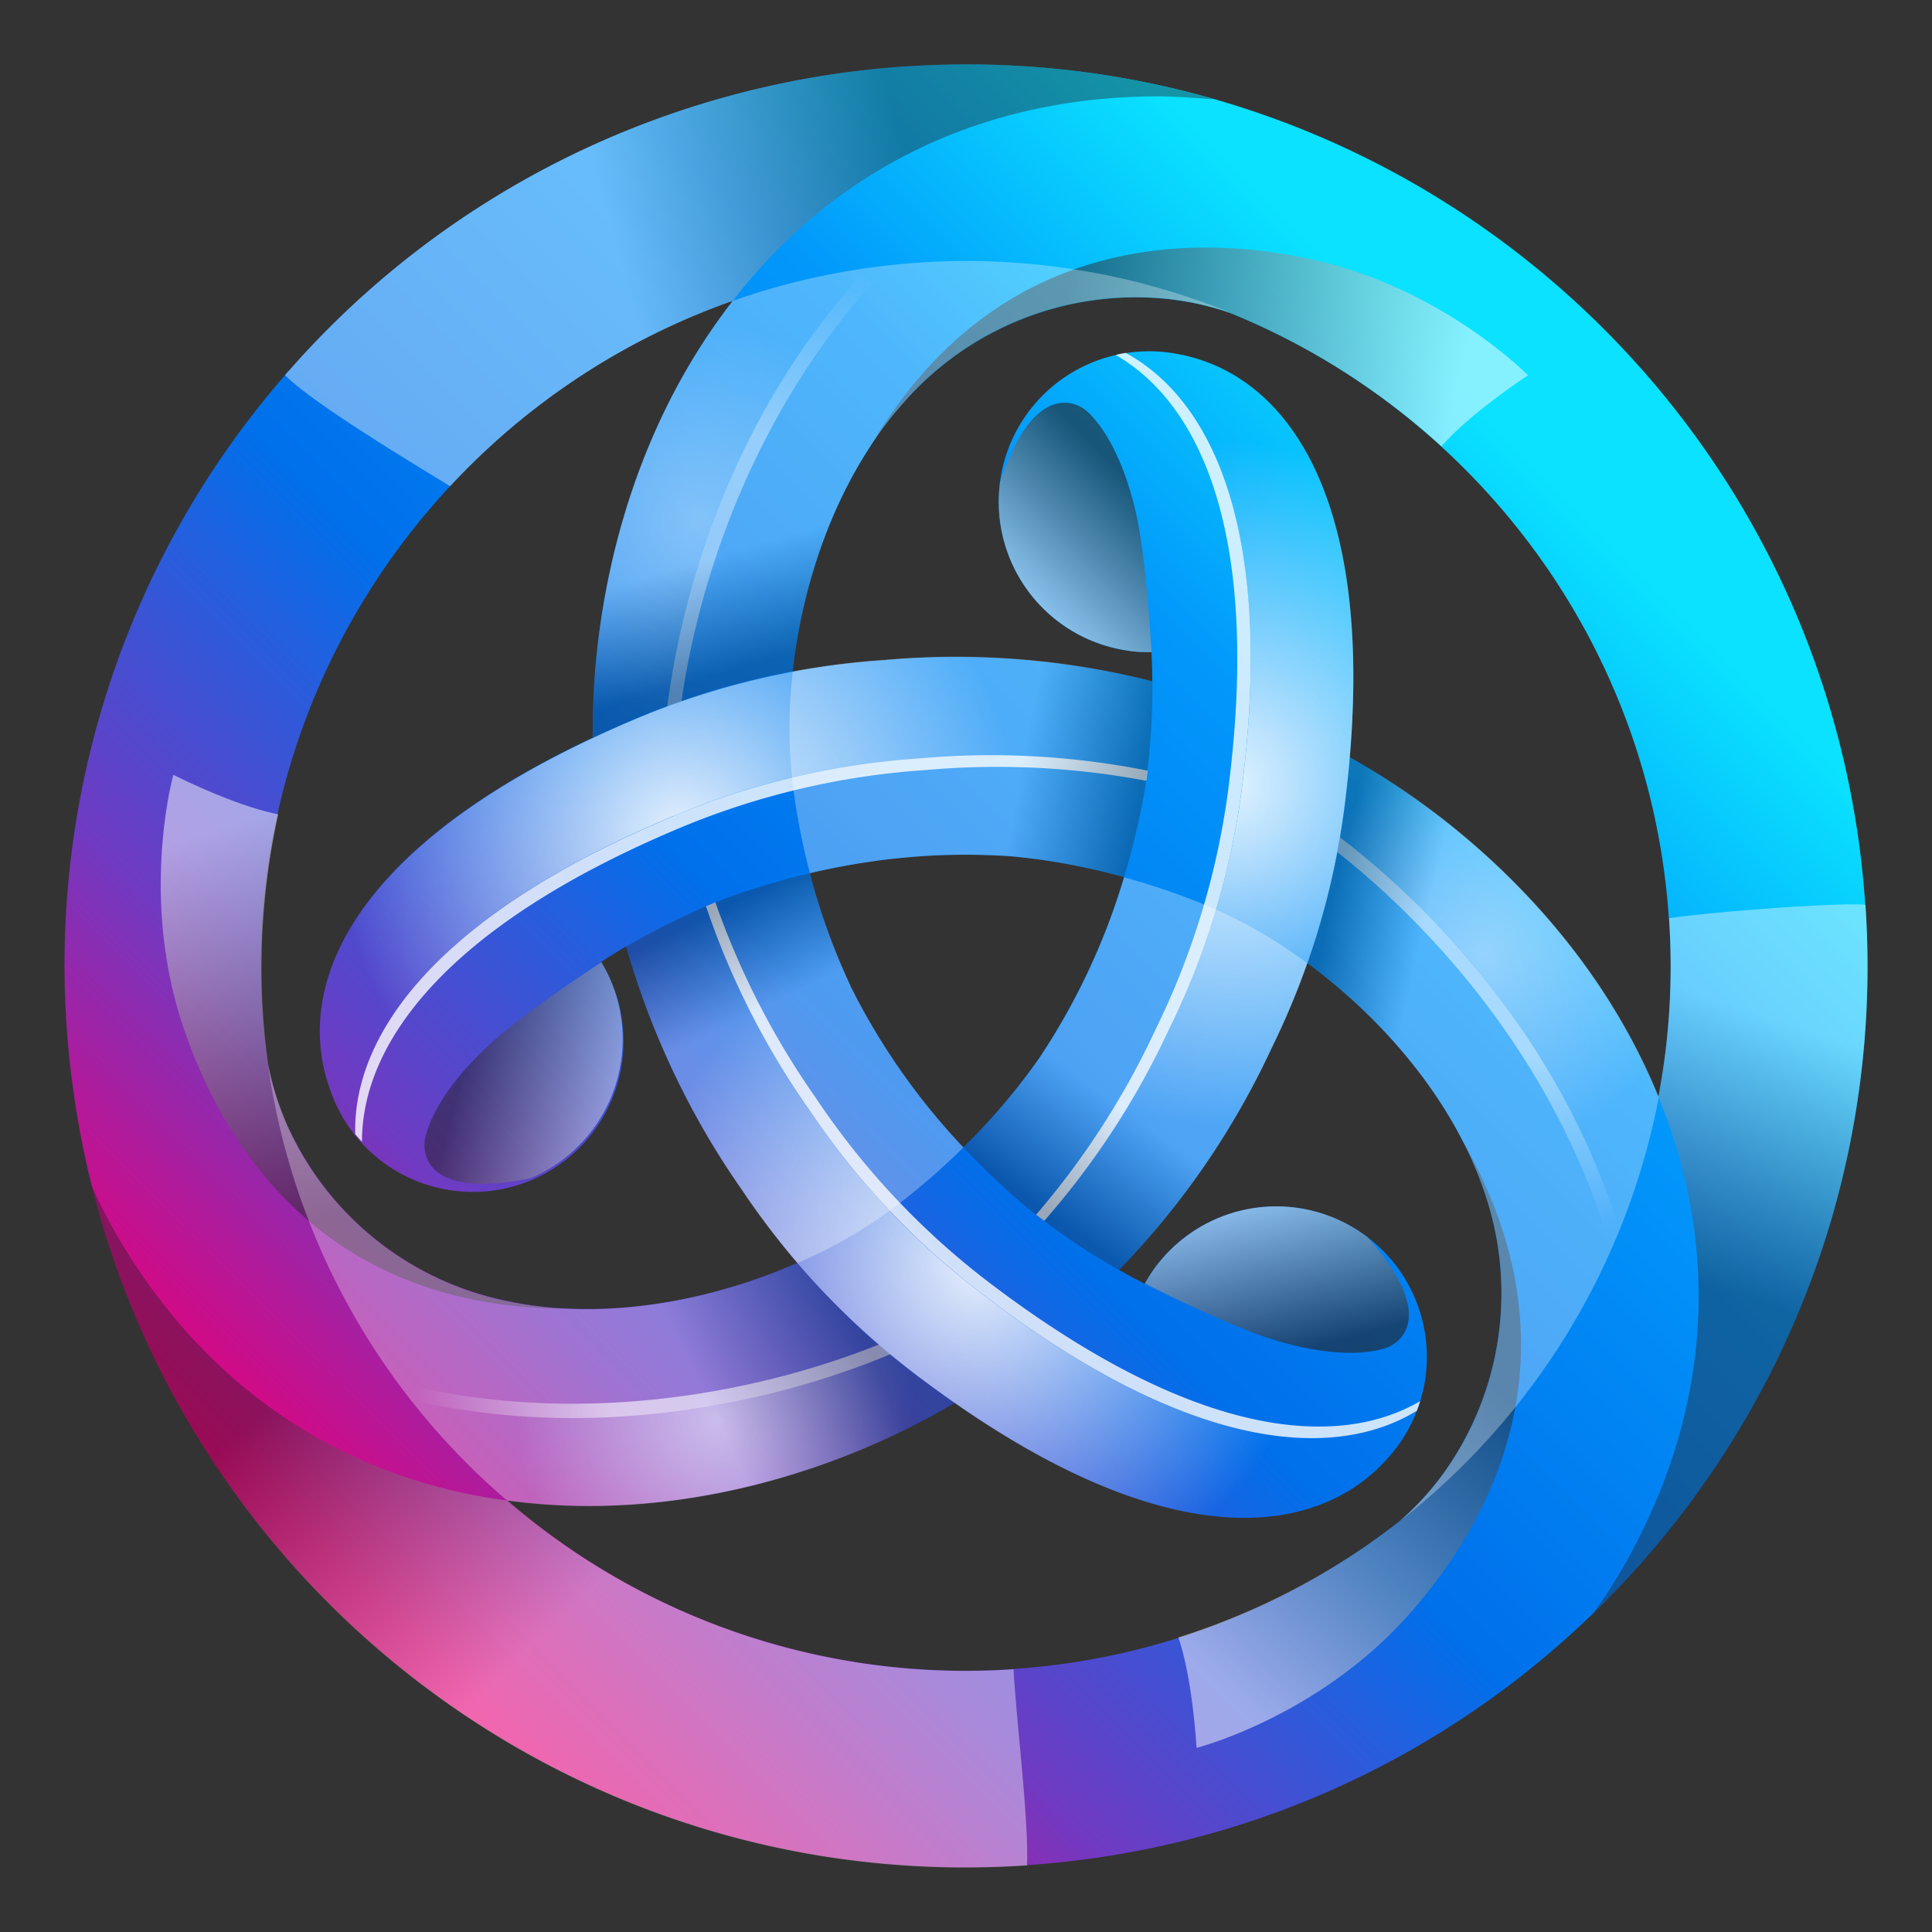 <svg xmlns="http://www.w3.org/2000/svg" fill="none" viewBox="0 0 30 30">
  <rect x="0" y="0" width="30" height="30" fill="#333333" stroke="none"/>
  <g clip-path="url(#astar_svg__a)">
    <path fill="url(#astar_svg__b)" d="M28.964 14.05C28.44 6.336 21.762.51 14.049 1.033a13.964 13.964 0 0 0-9.57 4.732l-.007-.004a1.095 1.095 0 0 0-.046.064 13.963 13.963 0 0 0-3.273 11.208c0 .017.004.031.007.048a13.798 13.798 0 0 0 .266 1.335c1.617 6.447 7.657 11.013 14.524 10.546 7.712-.524 13.541-7.202 13.017-14.916l-.003.004Zm-3.048.208c.065.95.005 1.88-.165 2.775 0-.004-.005-.009-.005-.014-1.016-2.48-3.023-4.272-4.787-5.262.357-4.202-1.069-5.975-2.683-6.262a2.336 2.336 0 0 0-2.686 2.91 2.337 2.337 0 0 0 2.29 1.723c.008.15.012.3.013.45a12.538 12.538 0 0 0-4.16-.328c-.478.032-.954.092-1.425.18.158-1.419.692-3.014 1.725-4.178a4.792 4.792 0 0 1 4.104-1.608 4.434 4.434 0 0 1 .97.218c3.752 1.529 6.515 5.091 6.807 9.396h.002Zm-9.758 2.138-.002.005a9.873 9.873 0 0 1-1.198 1.416 10.413 10.413 0 0 1-1.687-2.374c-.022-.046-.045-.087-.067-.133v-.004a10.036 10.036 0 0 1-.628-1.747c.994-.235 1.97-.321 2.902-.275l.148.007h.005c.584.048 1.193.156 1.823.328a10.429 10.429 0 0 1-1.294 2.774l-.002.003ZM11.376 4.673l-.007.01C9.728 6.8 9.18 9.432 9.205 11.454c-3.819 1.792-4.638 3.913-4.082 5.456a2.34 2.34 0 1 0 4.363-1.68 2.44 2.44 0 0 0-.151-.294c.12-.08.249-.158.388-.24a12.538 12.538 0 0 0 1.792 3.771c.266.395.553.776.867 1.143-1.308.573-2.956.908-4.483.596a4.799 4.799 0 0 1-3.445-2.75 4.449 4.449 0 0 1-.287-.908c-.04-.268-.07-.537-.089-.807-.34-5.015 2.77-9.478 7.298-11.07Zm4.365 21.244a10.898 10.898 0 0 1-7.866-2.619c2.655.362 5.21-.481 6.949-1.514 3.462 2.413 5.709 2.063 6.768.81a2.338 2.338 0 0 0-2.09-3.84 2.337 2.337 0 0 0-1.547.9 2.379 2.379 0 0 0-.18.28 8.656 8.656 0 0 1-.397-.215 12.505 12.505 0 0 0 2.364-3.44c.211-.431.397-.873.556-1.326 1.15.849 2.266 2.106 2.76 3.584a4.795 4.795 0 0 1-.659 4.359 4.457 4.457 0 0 1-.642.702l-.01.01a10.875 10.875 0 0 1-6.003 2.307l-.003.002Z"/>
    <path fill="url(#astar_svg__c)" d="M18.276 5.493a2.273 2.273 0 0 0-.796-.01c1.34.728 2.315 2.758 1.803 6.763a11.98 11.98 0 0 1-1.134 3.748 12.475 12.475 0 0 1-1.933 2.965c.37.28.759.535 1.162.765a12.506 12.506 0 0 0 2.365-3.44 11.899 11.899 0 0 0 1.133-3.748c.611-4.767-.889-6.737-2.6-7.042v-.001Z" opacity=".9" style="mix-blend-mode:overlay"/>
    <path fill="#fff" d="M19.282 12.244c.513-4.004-.462-6.035-1.802-6.764-.052.007-.102.02-.156.032 1.311.754 2.255 2.781 1.75 6.732a11.98 11.98 0 0 1-1.134 3.748 12.418 12.418 0 0 1-1.852 2.87l.127.095a12.528 12.528 0 0 0 1.934-2.966 11.898 11.898 0 0 0 1.133-3.747Z" opacity=".8" style="mix-blend-mode:overlay"/>
    <path fill="url(#astar_svg__d)" d="M14.19 21.327c-.126-.096-.246-.197-.368-.298-1.976.825-4.715 1.342-7.437.71.443.567.942 1.09 1.488 1.56 2.655.361 5.209-.482 6.948-1.514-.213-.15-.424-.303-.632-.46l.002.002Z" opacity=".5" style="mix-blend-mode:overlay"/>
    <path fill="url(#astar_svg__e)" d="M13.824 21.03c-.06-.05-.122-.1-.18-.151-1.99.795-4.743 1.272-7.458.594l.201.266c2.72.632 5.46.115 7.437-.71Z" opacity=".6" style="mix-blend-mode:overlay"/>
    <path fill="url(#astar_svg__f)" d="M5.125 16.913a2.311 2.311 0 0 0 .39.695c-.038-1.523 1.232-3.385 4.955-4.942 1.213-.505 2.501-.806 3.812-.892a12.418 12.418 0 0 1 3.536.192c.06-.503.084-.973.08-1.387a12.483 12.483 0 0 0-4.162-.328 11.97 11.97 0 0 0-3.812.89c-4.434 1.855-5.39 4.139-4.798 5.775v-.003Z" opacity=".9" style="mix-blend-mode:overlay"/>
    <path fill="#fff" d="M10.47 12.668c-3.723 1.558-4.993 3.42-4.954 4.943.033.04.07.08.105.117-.003-1.512 1.282-3.342 4.955-4.88 1.213-.505 2.5-.806 3.811-.892 1.14-.1 2.288-.044 3.412.168.008-.052.014-.105.02-.158a12.498 12.498 0 0 0-3.537-.191c-1.31.086-2.599.387-3.812.891v.002Z" opacity=".8" style="mix-blend-mode:overlay"/>
    <path fill="url(#astar_svg__g)" d="M20.88 12.534c-.018.158-.045.311-.071.467 1.7 1.299 3.52 3.414 4.334 6.085.27-.668.472-1.361.606-2.07-1.014-2.48-3.021-4.27-4.784-5.259-.022.252-.049.509-.082.777h-.002Z" opacity=".4" style="mix-blend-mode:overlay"/>
    <path fill="url(#astar_svg__h)" d="m20.808 13.001-.04.232c1.684 1.328 3.474 3.472 4.243 6.163.045-.103.088-.207.129-.31-.814-2.67-2.63-4.784-4.334-6.085h.002Z" opacity=".5" style="mix-blend-mode:overlay"/>
    <path fill="url(#astar_svg__i)" d="M21.592 22.592c.173-.204.31-.436.407-.685-1.3.795-3.546.625-6.759-1.822a11.911 11.911 0 0 1-2.678-2.855 12.425 12.425 0 0 1-1.603-3.158c-.465.199-.884.415-1.243.625a12.538 12.538 0 0 0 1.796 3.77 11.948 11.948 0 0 0 2.679 2.855c3.824 2.913 6.28 2.6 7.398 1.27h.003Z" opacity=".9" style="mix-blend-mode:overlay"/>
    <path fill="#fff" d="M15.243 20.086c3.21 2.446 5.457 2.616 6.758 1.82.019-.05.036-.1.05-.148-1.308.76-3.536.56-6.703-1.852a11.913 11.913 0 0 1-2.679-2.856 12.431 12.431 0 0 1-1.56-3.038c-.05.022-.097.04-.146.062.381 1.124.92 2.188 1.603 3.158a11.947 11.947 0 0 0 2.679 2.856l-.003-.002Z" opacity=".8" style="mix-blend-mode:overlay"/>
    <path fill="url(#astar_svg__j)" d="M9.921 11.137c.147-.06.293-.115.441-.17.273-2.123 1.195-4.756 3.103-6.795-.714.103-1.416.271-2.097.508-1.641 2.118-2.187 4.751-2.163 6.774.227-.108.465-.214.714-.316h.002Z" opacity=".3" style="mix-blend-mode:overlay"/>
    <path fill="url(#astar_svg__k)" d="M10.361 10.967c.075-.026.147-.055.221-.081.307-2.124 1.27-4.744 3.213-6.757-.11.012-.22.027-.33.041-1.908 2.041-2.83 4.672-3.103 6.795v.002Z" opacity=".4" style="mix-blend-mode:overlay"/>
    <path fill="url(#astar_svg__l)" d="M14.05 1.034a13.961 13.961 0 0 0-9.572 4.732l-.052.06c.457.455 1.957 1.35 2.563 1.725a10.934 10.934 0 0 1 4.39-2.878 8.07 8.07 0 0 1 .371-.45c1.581-1.785 3.74-2.727 6.246-2.727.278 0 .846.046.858.046a13.903 13.903 0 0 0-4.804-.509Z" opacity=".4" style="mix-blend-mode:multiply"/>
    <path fill="url(#astar_svg__m)" d="M15.741 25.92A10.9 10.9 0 0 1 7.876 23.3a8.388 8.388 0 0 1-.59-.098c-2.336-.477-4.233-1.876-5.484-4.044a8.211 8.211 0 0 1-.376-.739c1.617 6.448 7.657 11.014 14.521 10.547.032-.707-.177-2.347-.208-3.047h.002Z" opacity=".4" style="mix-blend-mode:multiply"/>
    <path fill="url(#astar_svg__n)" d="M28.964 14.05c-.43-.043-2.53.123-3.047.209.064.949.005 1.878-.166 2.774.072.178.142.36.204.544.755 2.262.491 4.603-.76 6.773-.138.24-.288.471-.45.696l.01-.01a13.96 13.96 0 0 0 4.21-10.983v-.002Z" opacity=".4" style="mix-blend-mode:multiply"/>
    <path fill="url(#astar_svg__o)" d="M18.14 4.642a4.448 4.448 0 0 1 .97.218 11.008 11.008 0 0 1 3.273 2.07c.46-.525 1.344-1.102 1.344-1.102S22.373 4.443 20.3 4.012c-1.45-.302-4.72-.592-6.783 2.918l.02-.019a5.83 5.83 0 0 1 .498-.662 4.792 4.792 0 0 1 4.104-1.607Z" opacity=".5" style="mix-blend-mode:multiply"/>
    <path fill="url(#astar_svg__p)" d="M22.4 22.898a4.447 4.447 0 0 1-.643.702l-.031.03a11.014 11.014 0 0 1-3.428 1.796c.225.661.282 1.715.282 1.715s1.876-.478 3.286-2.058c.984-1.104 2.872-3.792.864-7.333l.007.026c.125.247.237.5.324.762a4.794 4.794 0 0 1-.66 4.358l-.002.002Z" opacity=".5" style="mix-blend-mode:multiply"/>
    <path fill="url(#astar_svg__q)" d="M4.46 17.462a4.448 4.448 0 0 1-.288-.908l-.01-.043c-.177-1.291-.12-2.6.156-3.86v-.007c-.685-.134-1.626-.613-1.626-.613s-.523 1.867.14 3.874c.466 1.406 1.848 4.384 5.918 4.416l-.026-.008a5.937 5.937 0 0 1-.821-.1 4.803 4.803 0 0 1-3.446-2.75h.003Z" opacity=".5" style="mix-blend-mode:multiply"/>
    <path fill="url(#astar_svg__r)" d="M17.55 10.11c.113.014.223.018.33.016 0 0-.073-1.454-.25-2.202-.18-.745-.444-1.241-.732-1.521-.208-.201-.862-.45-1.37 1.087a2.335 2.335 0 0 0 2.022 2.617v.002Z" opacity=".6" style="mix-blend-mode:multiply"/>
    <path fill="url(#astar_svg__s)" d="M9.489 15.236a2.431 2.431 0 0 0-.151-.294s-1.225.79-1.78 1.317c-.557.528-.854 1.005-.952 1.395-.07.28.04.97 1.627.642a2.34 2.34 0 0 0 1.255-3.06Z" opacity=".5" style="mix-blend-mode:multiply"/>
    <path fill="url(#astar_svg__t)" d="M17.958 19.652a2.35 2.35 0 0 0-.18.28s1.297.664 2.032.882c.735.218 1.296.237 1.682.127.278-.079.82-.522-.257-1.73a2.337 2.337 0 0 0-3.277.444v-.003Z" opacity=".6" style="mix-blend-mode:multiply"/>
    <path fill="url(#astar_svg__u)" d="M17.455 13.622a10.404 10.404 0 0 1-1.212 2.65l-.082.124-.002.005a9.86 9.86 0 0 1-1.198 1.416c.32.34.666.67 1.047.985.433.34.891.648 1.37.92a12.505 12.505 0 0 0 2.365-3.44c.211-.431.397-.874.555-1.326a7.5 7.5 0 0 0-1.45-.848c-.454-.194-.92-.357-1.396-.486h.003Z" opacity=".3" style="mix-blend-mode:multiply"/>
    <path fill="url(#astar_svg__v)" d="M7.876 23.301c2.654.362 5.208-.481 6.948-1.514-.214-.15-.425-.303-.633-.46a11.936 11.936 0 0 1-1.81-1.713c-1.309.572-2.957.908-4.484.596a4.8 4.8 0 0 1-3.445-2.75 4.449 4.449 0 0 1-.287-.908A10.907 10.907 0 0 0 7.874 23.3h.002Z" opacity=".3" style="mix-blend-mode:multiply"/>
    <path fill="url(#astar_svg__w)" d="M14.96 17.817a10.418 10.418 0 0 1-1.686-2.374c-.021-.046-.046-.087-.067-.132v-.005a10.036 10.036 0 0 1-.628-1.747c-.455.108-.913.242-1.373.415-.51.204-1.006.446-1.48.723a12.549 12.549 0 0 0 1.791 3.771c.266.396.554.776.868 1.143a7.406 7.406 0 0 0 1.461-.834c.394-.295.767-.617 1.117-.963l-.003.003Z" opacity=".3" style="mix-blend-mode:multiply"/>
    <path fill="url(#astar_svg__x)" d="M11.37 4.682c-1.642 2.119-2.188 4.752-2.164 6.774.237-.111.475-.218.716-.319.768-.32 1.568-.56 2.386-.711.16-1.419.693-3.014 1.726-4.179a4.791 4.791 0 0 1 4.104-1.607 4.449 4.449 0 0 1 .97.217 10.856 10.856 0 0 0-4.854-.778c-1.007.07-1.97.273-2.88.594-.003.002-.005.007-.007.01h.002Z" opacity=".3" style="mix-blend-mode:multiply"/>
    <path fill="url(#astar_svg__y)" d="M25.749 17.014c-1.015-2.48-3.023-4.272-4.787-5.261-.021.252-.048.51-.084.781-.107.825-.3 1.637-.577 2.422 1.15.848 2.266 2.106 2.76 3.584a4.796 4.796 0 0 1-.659 4.358 4.447 4.447 0 0 1-.642.702l-.01.01a10.98 10.98 0 0 0 4.009-6.579c0-.005-.005-.01-.005-.014l-.005-.003Z" opacity=".3" style="mix-blend-mode:multiply"/>
    <path fill="url(#astar_svg__z)" d="M12.301 12.112c.059.488.15.972.275 1.447.995-.234 1.97-.32 2.902-.275l.148.007h.005c.585.048 1.193.156 1.824.328.134-.447.247-.913.328-1.397.088-.603.115-1.162.112-1.648a12.535 12.535 0 0 0-4.159-.328 11.99 11.99 0 0 0-1.425.18 7.329 7.329 0 0 0-.008 1.684l-.002.002Z" opacity=".3" style="mix-blend-mode:multiply"/>
  </g>
  <defs>
    <linearGradient id="astar_svg__b" x1="5.446" x2="23.295" y1="24.554" y2="6.702" gradientUnits="userSpaceOnUse">
      <stop stop-color="#E6007A"/>
      <stop offset=".21" stop-color="#703AC2"/>
      <stop offset=".46" stop-color="#0070EB"/>
      <stop offset=".77" stop-color="#0297FB"/>
      <stop offset="1" stop-color="#0AE2FF"/>
    </linearGradient>
    <linearGradient id="astar_svg__e" x1="6.474" x2="9.459" y1="21.516" y2="21.475" gradientUnits="userSpaceOnUse">
      <stop stop-color="#fff" stop-opacity="0"/>
      <stop offset="1" stop-color="#fff"/>
    </linearGradient>
    <linearGradient id="astar_svg__h" x1="24.906" x2="23.378" y1="19.122" y2="16.557" gradientUnits="userSpaceOnUse">
      <stop stop-color="#fff" stop-opacity="0"/>
      <stop offset="1" stop-color="#fff"/>
    </linearGradient>
    <linearGradient id="astar_svg__k" x1="13.615" x2="12.159" y1="4.357" y2="6.964" gradientUnits="userSpaceOnUse">
      <stop stop-color="#fff" stop-opacity="0"/>
      <stop offset="1" stop-color="#fff"/>
    </linearGradient>
    <linearGradient id="astar_svg__l" x1="14.265" x2="9.703" y1="3.032" y2="4.359" gradientUnits="userSpaceOnUse">
      <stop stop-color="#231F20"/>
      <stop offset="1" stop-color="#fff"/>
    </linearGradient>
    <linearGradient id="astar_svg__m" x1="5.647" x2="9.462" y1="20.426" y2="24.408" gradientUnits="userSpaceOnUse">
      <stop stop-color="#231F20"/>
      <stop offset="1" stop-color="#fff"/>
    </linearGradient>
    <linearGradient id="astar_svg__n" x1="26.118" x2="27.445" y1="19.827" y2="15.792" gradientUnits="userSpaceOnUse">
      <stop stop-color="#231F20"/>
      <stop offset="1" stop-color="#fff"/>
    </linearGradient>
    <linearGradient id="astar_svg__o" x1="16.343" x2="22.457" y1="5.341" y2="6.741" gradientUnits="userSpaceOnUse">
      <stop stop-color="#231F20"/>
      <stop offset="1" stop-color="#fff"/>
    </linearGradient>
    <linearGradient id="astar_svg__p" x1="22.693" x2="18.421" y1="20.992" y2="25.589" gradientUnits="userSpaceOnUse">
      <stop stop-color="#231F20"/>
      <stop offset="1" stop-color="#fff"/>
    </linearGradient>
    <linearGradient id="astar_svg__q" x1="5.962" x2="4.119" y1="18.669" y2="12.673" gradientUnits="userSpaceOnUse">
      <stop stop-color="#231F20"/>
      <stop offset="1" stop-color="#fff"/>
    </linearGradient>
    <linearGradient id="astar_svg__r" x1="17.68" x2="15.746" y1="7.596" y2="9.532" gradientUnits="userSpaceOnUse">
      <stop stop-color="#231F20"/>
      <stop offset="1" stop-color="#fff"/>
    </linearGradient>
    <linearGradient id="astar_svg__s" x1="7.248" x2="9.891" y1="16.377" y2="17.087" gradientUnits="userSpaceOnUse">
      <stop stop-color="#231F20"/>
      <stop offset="1" stop-color="#fff"/>
    </linearGradient>
    <linearGradient id="astar_svg__t" x1="20.068" x2="19.36" y1="21.022" y2="18.38" gradientUnits="userSpaceOnUse">
      <stop stop-color="#231F20"/>
      <stop offset="1" stop-color="#fff"/>
    </linearGradient>
    <linearGradient id="astar_svg__u" x1="16.046" x2="17.208" y1="18.672" y2="17.069" gradientUnits="userSpaceOnUse">
      <stop stop-color="#231F20"/>
      <stop offset="1" stop-color="#fff"/>
    </linearGradient>
    <linearGradient id="astar_svg__v" x1="12.05" x2="9.728" y1="17.977" y2="19.084" gradientUnits="userSpaceOnUse">
      <stop stop-color="#231F20"/>
      <stop offset="1" stop-color="#fff"/>
    </linearGradient>
    <linearGradient id="astar_svg__w" x1="11.206" x2="11.925" y1="14.113" y2="15.605" gradientUnits="userSpaceOnUse">
      <stop stop-color="#231F20"/>
      <stop offset="1" stop-color="#fff"/>
    </linearGradient>
    <linearGradient id="astar_svg__x" x1="14.549" x2="14.053" y1="9.503" y2="7.79" gradientUnits="userSpaceOnUse">
      <stop stop-color="#231F20"/>
      <stop offset="1" stop-color="#fff"/>
    </linearGradient>
    <linearGradient id="astar_svg__y" x1="19.911" x2="21.348" y1="17.349" y2="17.68" gradientUnits="userSpaceOnUse">
      <stop stop-color="#231F20"/>
      <stop offset="1" stop-color="#fff"/>
    </linearGradient>
    <linearGradient id="astar_svg__z" x1="17.656" x2="15.833" y1="12.493" y2="12.162" gradientUnits="userSpaceOnUse">
      <stop stop-color="#231F20"/>
      <stop offset="1" stop-color="#fff"/>
    </linearGradient>
    <radialGradient id="astar_svg__c" cx="0" cy="0" r="1" gradientTransform="translate(18.99 12.165) scale(5.324)" gradientUnits="userSpaceOnUse">
      <stop stop-color="#fff"/>
      <stop offset="1" stop-color="#fff" stop-opacity="0"/>
    </radialGradient>
    <radialGradient id="astar_svg__d" cx="0" cy="0" r="1" gradientTransform="matrix(3.098 0 0 3.098 11.122 22.04)" gradientUnits="userSpaceOnUse">
      <stop stop-color="#fff"/>
      <stop offset="1" stop-color="#fff" stop-opacity="0"/>
    </radialGradient>
    <radialGradient id="astar_svg__f" cx="0" cy="0" r="1" gradientTransform="rotate(-120 9.016 3.434) scale(5.324)" gradientUnits="userSpaceOnUse">
      <stop stop-color="#fff"/>
      <stop offset="1" stop-color="#fff" stop-opacity="0"/>
    </radialGradient>
    <radialGradient id="astar_svg__g" cx="0" cy="0" r="1" gradientTransform="rotate(-120 15.801 .768) scale(3.098)" gradientUnits="userSpaceOnUse">
      <stop stop-color="#fff"/>
      <stop offset="1" stop-color="#fff" stop-opacity="0"/>
    </radialGradient>
    <radialGradient id="astar_svg__i" cx="0" cy="0" r="1" gradientTransform="rotate(120 1.938 14.202) scale(5.324)" gradientUnits="userSpaceOnUse">
      <stop stop-color="#fff"/>
      <stop offset="1" stop-color="#fff" stop-opacity="0"/>
    </radialGradient>
    <radialGradient id="astar_svg__j" cx="0" cy="0" r="1" gradientTransform="rotate(120 3.075 7.19) scale(3.098)" gradientUnits="userSpaceOnUse">
      <stop stop-color="#fff"/>
      <stop offset="1" stop-color="#fff" stop-opacity="0"/>
    </radialGradient>
    <clipPath id="astar_svg__a">
      <path fill="#fff" d="M1 1h28v28H1z"/>
    </clipPath>
  </defs>
</svg>
